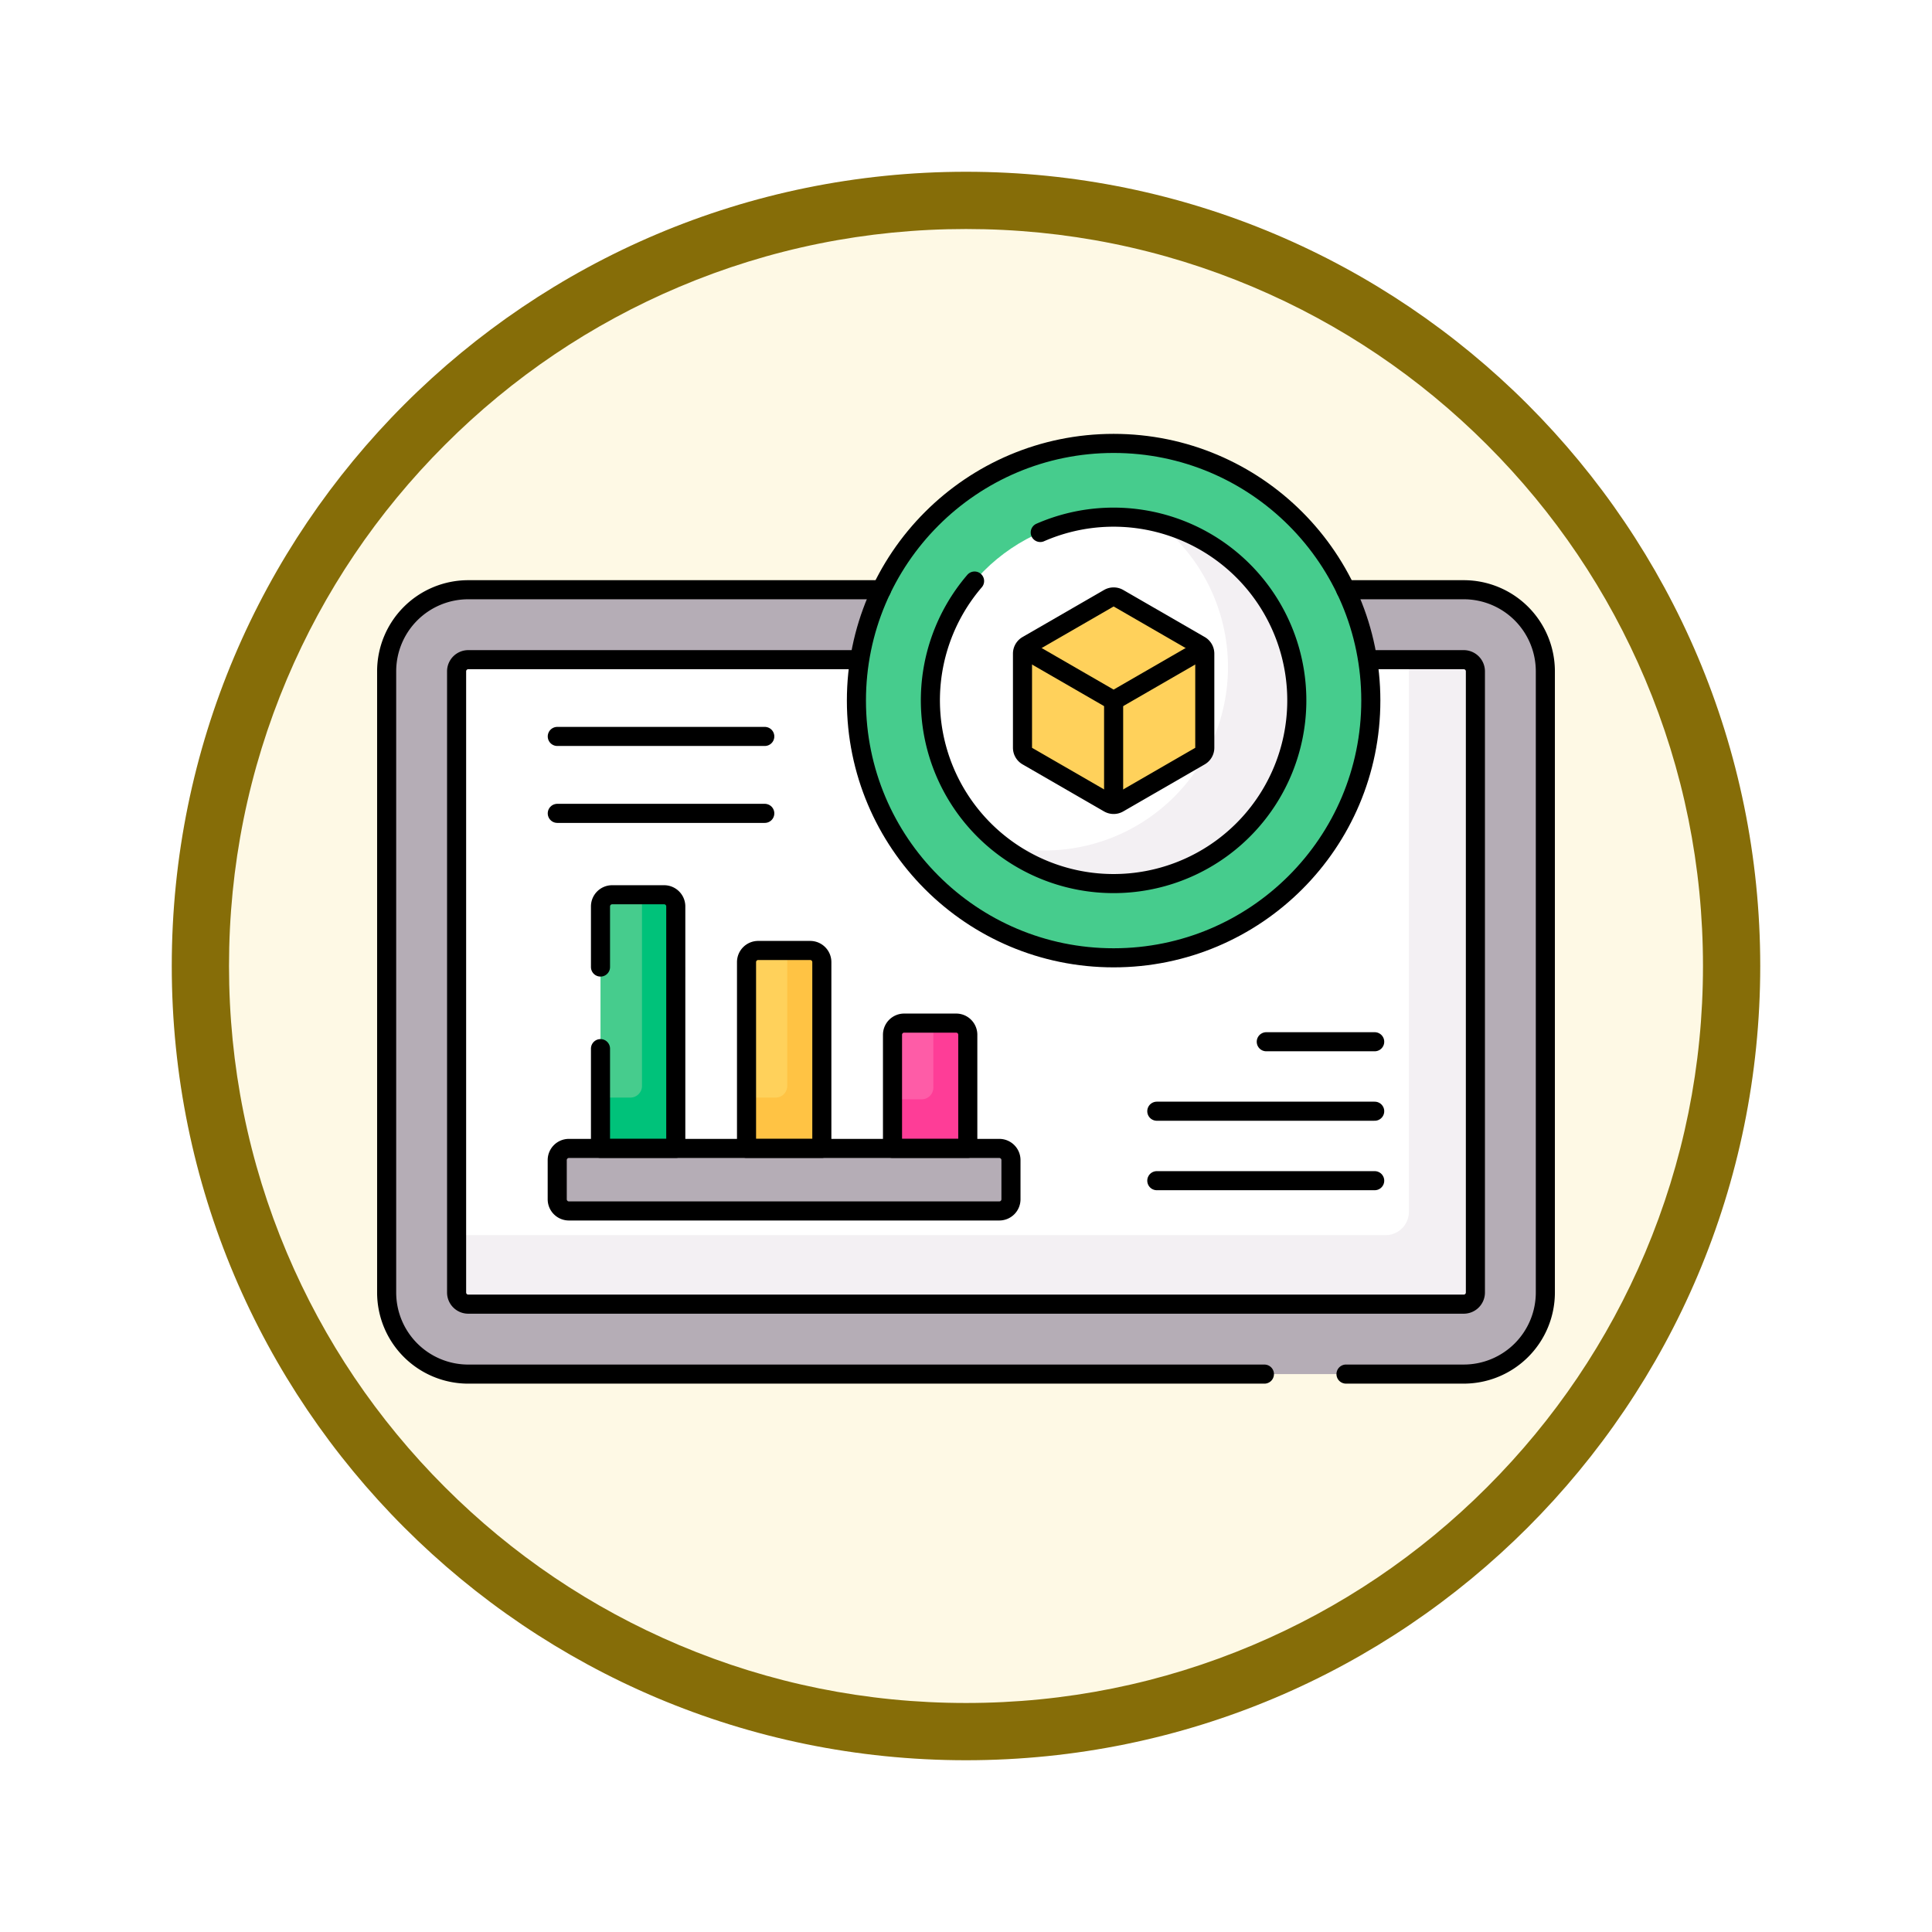 <svg xmlns="http://www.w3.org/2000/svg" xmlns:xlink="http://www.w3.org/1999/xlink" width="101.234" height="101.234" viewBox="0 0 101.234 101.234">
  <defs>
    <filter id="Trazado_904820" x="0" y="0" width="101.234" height="101.234" filterUnits="userSpaceOnUse">
      <feOffset dy="3" input="SourceAlpha"/>
      <feGaussianBlur stdDeviation="3" result="blur"/>
      <feFlood flood-opacity="0.161"/>
      <feComposite operator="in" in2="blur"/>
      <feComposite in="SourceGraphic"/>
    </filter>
  </defs>
  <g id="Grupo_1209305" data-name="Grupo 1209305" transform="translate(-172.766 -4381)">
    <g id="Grupo_1209028" data-name="Grupo 1209028" transform="translate(181.766 4387)">
      <g id="Grupo_1174741" data-name="Grupo 1174741" transform="translate(0 0)">
        <g id="Grupo_1173585" data-name="Grupo 1173585">
          <g id="Grupo_1173428" data-name="Grupo 1173428">
            <g id="Grupo_1171958" data-name="Grupo 1171958">
              <g id="Grupo_1167341" data-name="Grupo 1167341">
                <g id="Grupo_1166792" data-name="Grupo 1166792">
                  <g transform="matrix(1, 0, 0, 1, -9, -6)" filter="url(#Trazado_904820)">
                    <g id="Trazado_904820-2" data-name="Trazado 904820" transform="translate(9 6)" fill="#fef9e5">
                      <path d="M 41.617 81.734 C 36.2 81.734 30.947 80.673 26.002 78.582 C 21.225 76.561 16.935 73.668 13.25 69.984 C 9.565 66.299 6.672 62.009 4.652 57.232 C 2.56 52.287 1.5 47.033 1.5 41.617 C 1.5 36.2 2.56 30.947 4.652 26.002 C 6.672 21.225 9.565 16.935 13.25 13.25 C 16.935 9.565 21.225 6.672 26.002 4.652 C 30.947 2.56 36.2 1.5 41.617 1.5 C 47.033 1.5 52.287 2.56 57.232 4.652 C 62.009 6.672 66.299 9.565 69.984 13.25 C 73.668 16.935 76.561 21.225 78.582 26.002 C 80.673 30.947 81.734 36.2 81.734 41.617 C 81.734 47.033 80.673 52.287 78.582 57.232 C 76.561 62.009 73.668 66.299 69.984 69.984 C 66.299 73.668 62.009 76.561 57.232 78.582 C 52.287 80.673 47.033 81.734 41.617 81.734 Z" stroke="none"/>
                      <path d="M 41.617 3 C 36.402 3 31.345 4.021 26.586 6.033 C 21.988 7.978 17.858 10.763 14.311 14.311 C 10.763 17.858 7.978 21.988 6.033 26.586 C 4.021 31.345 3 36.402 3 41.617 C 3 46.831 4.021 51.888 6.033 56.647 C 7.978 61.245 10.763 65.376 14.311 68.923 C 17.858 72.471 21.988 75.255 26.586 77.2 C 31.345 79.213 36.402 80.234 41.617 80.234 C 46.831 80.234 51.888 79.213 56.647 77.2 C 61.245 75.255 65.376 72.471 68.923 68.923 C 72.47 65.376 75.255 61.245 77.2 56.647 C 79.213 51.888 80.234 46.831 80.234 41.617 C 80.234 36.402 79.213 31.345 77.2 26.586 C 75.255 21.988 72.47 17.858 68.923 14.311 C 65.376 10.763 61.245 7.978 56.647 6.033 C 51.888 4.021 46.831 3 41.617 3 M 41.617 -7.62939453125e-06 C 64.601 -7.62939453125e-06 83.234 18.632 83.234 41.617 C 83.234 64.601 64.601 83.234 41.617 83.234 C 18.632 83.234 7.62939453125e-06 64.601 7.62939453125e-06 41.617 C 7.62939453125e-06 18.632 18.632 -7.62939453125e-06 41.617 -7.62939453125e-06 Z" stroke="none" fill="#866d08"/>
                    </g>
                  </g>
                </g>
              </g>
            </g>
          </g>
        </g>
      </g>
    </g>
    <g id="product_13271312" transform="translate(185.526 4347.834)">
      <g id="Grupo_1209301" data-name="Grupo 1209301" transform="translate(7.5 56.4)">
        <g id="Grupo_1209300" data-name="Grupo 1209300" transform="translate(0)">
          <g id="Grupo_1209294" data-name="Grupo 1209294" transform="translate(0 7.667)">
            <path id="Trazado_1055695" data-name="Trazado 1055695" d="M63.938,160.259H11.776A4.276,4.276,0,0,1,7.5,155.984V123.436a4.276,4.276,0,0,1,4.276-4.276H63.938a4.276,4.276,0,0,1,4.276,4.276v32.548A4.276,4.276,0,0,1,63.938,160.259Z" transform="translate(-7.5 -119.16)" fill="#b5adb6"/>
            <path id="Trazado_1055696" data-name="Trazado 1055696" d="M38.111,182.93a.611.611,0,0,1-.611-.611V149.771a.612.612,0,0,1,.611-.611H90.273a.612.612,0,0,1,.611.611v32.548a.611.611,0,0,1-.611.611Z" transform="translate(-33.835 -145.495)" fill="#fff"/>
            <path id="Trazado_1055697" data-name="Trazado 1055697" d="M90.273,149.16H87.4v28.932a1.222,1.222,0,0,1-1.222,1.222H37.5v3.005a.611.611,0,0,0,.611.611H90.273a.611.611,0,0,0,.611-.611V149.771A.612.612,0,0,0,90.273,149.16Z" transform="translate(-33.835 -145.495)" fill="#f3f0f3"/>
          </g>
          <g id="Grupo_1209296" data-name="Grupo 1209296" transform="translate(24.615)">
            <circle id="Elipse_13565" data-name="Elipse 13565" cx="13.477" cy="13.477" r="13.477" fill="#46cc8d"/>
            <circle id="Elipse_13566" data-name="Elipse 13566" cx="9.613" cy="9.613" r="9.613" transform="translate(3.865 3.865)" fill="#fff"/>
            <path id="Trazado_1055698" data-name="Trazado 1055698" d="M279.112,90.31a9.611,9.611,0,0,1-8.21,16.909,9.612,9.612,0,1,0,8.21-16.909Z" transform="translate(-263.34 -86.168)" fill="#f3f0f3"/>
            <g id="Grupo_1209295" data-name="Grupo 1209295" transform="translate(8.701 8.041)">
              <path id="Trazado_1055699" data-name="Trazado 1055699" d="M280.23,125.2v4.929a.507.507,0,0,0,.254.439l4.269,2.465a.507.507,0,0,0,.507,0l4.269-2.465a.507.507,0,0,0,.253-.439V125.2a.507.507,0,0,0-.253-.439l-4.269-2.465a.507.507,0,0,0-.507,0l-4.269,2.465A.507.507,0,0,0,280.23,125.2Z" transform="translate(-280.23 -122.224)" fill="#ffd15b"/>
            </g>
          </g>
          <g id="Grupo_1209299" data-name="Grupo 1209299" transform="translate(8.941 23.65)">
            <g id="Grupo_1209298" data-name="Grupo 1209298">
              <g id="Grupo_1209297" data-name="Grupo 1209297" transform="translate(2.264)">
                <path id="Trazado_1055700" data-name="Trazado 1055700" d="M103.172,263.411v-12.8a.611.611,0,0,0-.611-.611H99.838a.611.611,0,0,0-.611.611v12.8Z" transform="translate(-99.227 -250)" fill="#46cc8d"/>
                <path id="Trazado_1055701" data-name="Trazado 1055701" d="M102.56,250H101.4v10.017a.611.611,0,0,1-.611.611h-1.56v2.784h3.945v-12.8A.611.611,0,0,0,102.56,250Z" transform="translate(-99.226 -250)" fill="#00c27a"/>
                <path id="Trazado_1055702" data-name="Trazado 1055702" d="M228.424,311.736V305.66a.611.611,0,0,0-.611-.611H225.09a.611.611,0,0,0-.611.611v6.076Z" transform="translate(-209.178 -298.324)" fill="#fe5ca7"/>
                <path id="Trazado_1055703" data-name="Trazado 1055703" d="M227.813,305.049h-1.194v3.382a.611.611,0,0,1-.611.611h-1.53v2.694h3.945V305.66A.611.611,0,0,0,227.813,305.049Z" transform="translate(-209.178 -298.324)" fill="#fe3d97"/>
              </g>
              <path id="Trazado_1055704" data-name="Trazado 1055704" d="M165.8,284.381V274.5a.611.611,0,0,0-.611-.611h-2.724a.611.611,0,0,0-.611.611v9.883Z" transform="translate(-151.938 -270.97)" fill="#ffd15b"/>
              <path id="Trazado_1055705" data-name="Trazado 1055705" d="M165.187,273.888h-1.2v7.1a.611.611,0,0,1-.611.611h-1.52v2.784H165.8V274.5A.611.611,0,0,0,165.187,273.888Z" transform="translate(-151.938 -270.97)" fill="#ffc344"/>
              <path id="Trazado_1055706" data-name="Trazado 1055706" d="M103.855,362.065H81.3a.611.611,0,0,1-.611-.611V359.4a.611.611,0,0,1,.611-.611h22.553a.611.611,0,0,1,.611.611v2.057A.611.611,0,0,1,103.855,362.065Z" transform="translate(-80.692 -345.497)" fill="#b5adb6"/>
            </g>
          </g>
        </g>
      </g>
      <g id="Grupo_1209304" data-name="Grupo 1209304" transform="translate(7.5 56.4)">
        <circle id="Elipse_13567" data-name="Elipse 13567" cx="13.477" cy="13.477" r="13.477" transform="translate(24.615)" fill="none" stroke="#000" stroke-linecap="round" stroke-linejoin="round" stroke-miterlimit="10" stroke-width="1"/>
        <path id="Trazado_1055707" data-name="Trazado 1055707" d="M242.962,91.383a9.6,9.6,0,1,0,3.442-2.545" transform="translate(-212.156 -84.171)" fill="none" stroke="#000" stroke-linecap="round" stroke-linejoin="round" stroke-miterlimit="10" stroke-width="1"/>
        <path id="Trazado_1055708" data-name="Trazado 1055708" d="M280.23,125.2v4.929a.507.507,0,0,0,.254.439l4.269,2.465a.507.507,0,0,0,.507,0l4.269-2.465a.507.507,0,0,0,.253-.439V125.2a.507.507,0,0,0-.253-.439l-4.269-2.465a.507.507,0,0,0-.507,0l-4.269,2.465A.507.507,0,0,0,280.23,125.2Z" transform="translate(-246.913 -114.183)" fill="none" stroke="#000" stroke-linejoin="round" stroke-miterlimit="10" stroke-width="1"/>
        <line id="Línea_2072" data-name="Línea 2072" y1="5.352" transform="translate(38.092 13.477)" fill="none" stroke="#000" stroke-linejoin="round" stroke-miterlimit="10" stroke-width="1"/>
        <path id="Trazado_1055709" data-name="Trazado 1055709" d="M280.546,144.336l4.737,2.735,4.737-2.735" transform="translate(-247.191 -133.594)" fill="none" stroke="#000" stroke-linejoin="round" stroke-miterlimit="10" stroke-width="1"/>
        <path id="Trazado_1055710" data-name="Trazado 1055710" d="M99.226,258.063v5.227h3.945V250.611a.611.611,0,0,0-.611-.611H99.837a.611.611,0,0,0-.611.611v3.176" transform="translate(-88.021 -226.35)" fill="none" stroke="#000" stroke-linecap="round" stroke-linejoin="round" stroke-miterlimit="10" stroke-width="1"/>
        <g id="Grupo_1209302" data-name="Grupo 1209302" transform="translate(8.941 15.354)">
          <line id="Línea_2073" data-name="Línea 2073" x2="10.872" fill="none" stroke="#000" stroke-linecap="round" stroke-linejoin="round" stroke-miterlimit="10" stroke-width="1"/>
          <line id="Línea_2074" data-name="Línea 2074" x2="10.872" transform="translate(0 4.031)" fill="none" stroke="#000" stroke-linecap="round" stroke-linejoin="round" stroke-miterlimit="10" stroke-width="1"/>
        </g>
        <g id="Grupo_1209303" data-name="Grupo 1209303" transform="translate(40.355 31.352)">
          <line id="Línea_2075" data-name="Línea 2075" x1="11.417" transform="translate(0 7.28)" fill="none" stroke="#000" stroke-linecap="round" stroke-linejoin="round" stroke-miterlimit="10" stroke-width="1"/>
          <line id="Línea_2076" data-name="Línea 2076" x1="11.417" transform="translate(0 3.64)" fill="none" stroke="#000" stroke-linecap="round" stroke-linejoin="round" stroke-miterlimit="10" stroke-width="1"/>
          <line id="Línea_2077" data-name="Línea 2077" x1="5.681" transform="translate(5.736)" fill="none" stroke="#000" stroke-linecap="round" stroke-linejoin="round" stroke-miterlimit="10" stroke-width="1"/>
        </g>
        <path id="Trazado_1055711" data-name="Trazado 1055711" d="M103.855,362.065H81.3a.611.611,0,0,1-.611-.611V359.4a.611.611,0,0,1,.611-.611h22.553a.611.611,0,0,1,.611.611v2.057A.611.611,0,0,1,103.855,362.065Z" transform="translate(-71.751 -321.847)" fill="none" stroke="#000" stroke-linecap="round" stroke-linejoin="round" stroke-miterlimit="10" stroke-width="1"/>
        <path id="Trazado_1055712" data-name="Trazado 1055712" d="M228.424,311.613V305.66a.611.611,0,0,0-.611-.611H225.09a.611.611,0,0,0-.611.611v5.954Z" transform="translate(-197.973 -274.674)" fill="none" stroke="#000" stroke-linecap="round" stroke-linejoin="round" stroke-miterlimit="10" stroke-width="1"/>
        <path id="Trazado_1055713" data-name="Trazado 1055713" d="M58.621,149.16H38.111a.612.612,0,0,0-.611.611v32.548a.611.611,0,0,0,.611.611H90.273a.611.611,0,0,0,.611-.611V149.771a.612.612,0,0,0-.611-.611H85.234" transform="translate(-33.835 -137.828)" fill="none" stroke="#000" stroke-linejoin="round" stroke-miterlimit="10" stroke-width="1"/>
        <path id="Trazado_1055714" data-name="Trazado 1055714" d="M33.429,119.16H11.776A4.276,4.276,0,0,0,7.5,123.436v32.548a4.276,4.276,0,0,0,4.276,4.276H53.493" transform="translate(-7.5 -111.493)" fill="none" stroke="#000" stroke-linecap="round" stroke-linejoin="round" stroke-miterlimit="10" stroke-width="1"/>
        <path id="Trazado_1055715" data-name="Trazado 1055715" d="M418.905,160.259h6.169a4.276,4.276,0,0,0,4.276-4.276V123.436a4.276,4.276,0,0,0-4.276-4.276h-6.182" transform="translate(-368.636 -111.493)" fill="none" stroke="#000" stroke-linecap="round" stroke-linejoin="round" stroke-miterlimit="10" stroke-width="1"/>
        <path id="Trazado_1055716" data-name="Trazado 1055716" d="M165.8,284.259V274.5a.611.611,0,0,0-.611-.611h-2.724a.611.611,0,0,0-.611.611v9.76Z" transform="translate(-142.997 -247.32)" fill="none" stroke="#000" stroke-linecap="round" stroke-linejoin="round" stroke-miterlimit="10" stroke-width="1"/>
      </g>
    </g>
  </g>
</svg>
